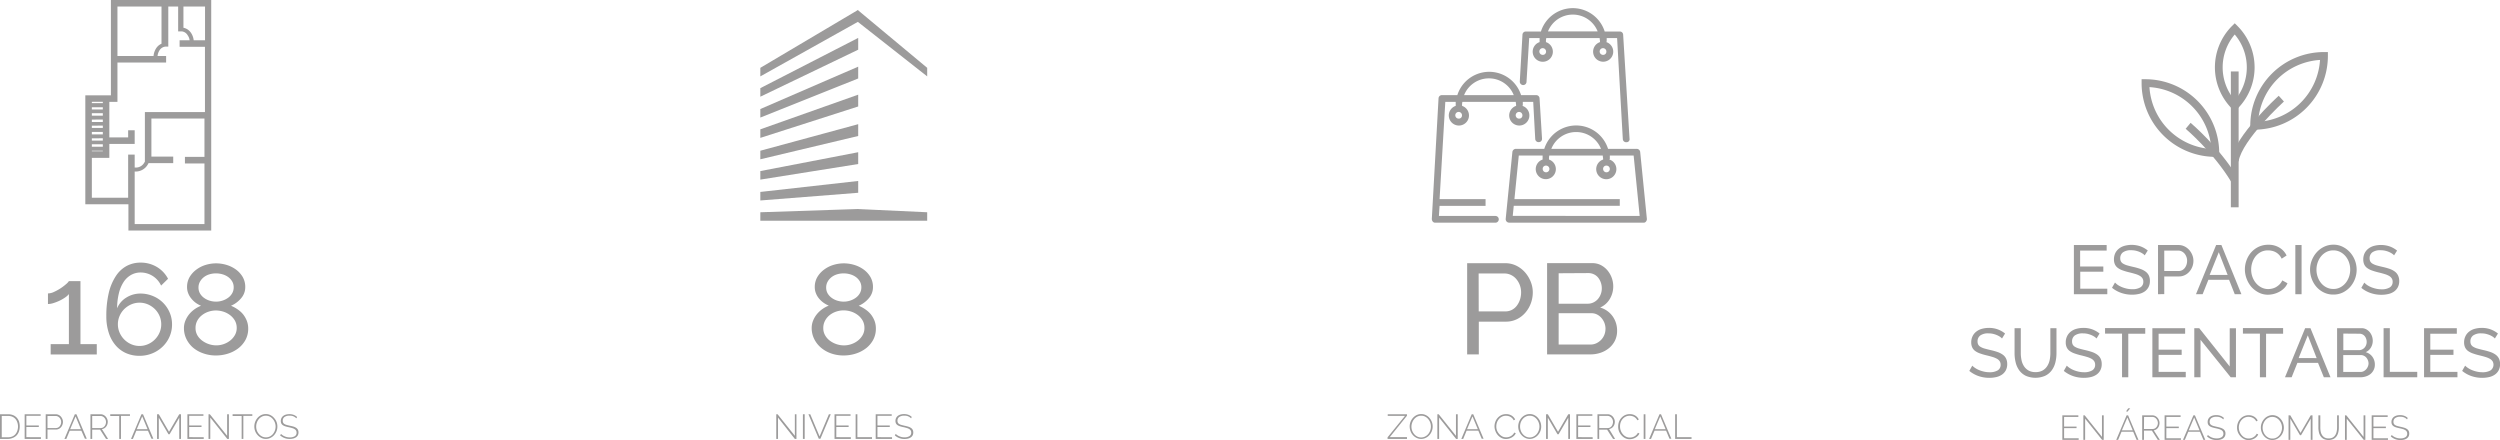 <svg xmlns="http://www.w3.org/2000/svg" viewBox="0 0 1013.87 178.46"><defs><style>.cls-1,.cls-2{fill:#9c9b9b;}.cls-2{stroke:#9c9b9b;stroke-miterlimit:10;}</style></defs><title>iconos-green</title><g id="Layer_2" data-name="Layer 2"><g id="Layer_1-2" data-name="Layer 1"><path class="cls-1" d="M355.21,133.27a9.48,9.48,0,0,1-1.07,4.51,10.79,10.79,0,0,1-2.86,3.41,13.58,13.58,0,0,1-4.17,2.19,16,16,0,0,1-5,.78,15,15,0,0,1-5.13-.86,12.92,12.92,0,0,1-4.09-2.35,11,11,0,0,1-2.71-3.51,9.87,9.87,0,0,1-1-4.38,7.9,7.9,0,0,1,.63-3.17,10.07,10.07,0,0,1,1.59-2.61,11.08,11.08,0,0,1,2.21-2,11.47,11.47,0,0,1,2.5-1.33,10.82,10.82,0,0,1-2.19-1.23,9.3,9.3,0,0,1-1.82-1.72,7.54,7.54,0,0,1-1.22-2.11,6.61,6.61,0,0,1-.45-2.44,8,8,0,0,1,1.07-4.15,10.27,10.27,0,0,1,2.76-3,12.17,12.17,0,0,1,3.78-1.88,14.68,14.68,0,0,1,4.17-.62,14.92,14.92,0,0,1,4.19.62,12.67,12.67,0,0,1,3.8,1.85,10,10,0,0,1,2.76,3,8,8,0,0,1,1.07,4.14,6.77,6.77,0,0,1-1.72,4.59,11,11,0,0,1-4.06,3,13.69,13.69,0,0,1,2.68,1.46,10.59,10.59,0,0,1,2.22,2,10.48,10.48,0,0,1,1.51,2.63A8.68,8.68,0,0,1,355.21,133.27Zm-4.64-.31a6,6,0,0,0-.75-3,7.53,7.53,0,0,0-2-2.24,9,9,0,0,0-2.7-1.38,10.29,10.29,0,0,0-3-.47,9.54,9.54,0,0,0-3,.5,8.63,8.63,0,0,0-2.66,1.43,7.07,7.07,0,0,0-1.87,2.27,6.14,6.14,0,0,0-.71,2.94,5.76,5.76,0,0,0,.76,3,7.06,7.06,0,0,0,1.95,2.19,9.58,9.58,0,0,0,2.68,1.38,9.43,9.43,0,0,0,3,.49,9.09,9.09,0,0,0,3.05-.52,8.87,8.87,0,0,0,2.65-1.46,7.44,7.44,0,0,0,1.9-2.24A5.69,5.69,0,0,0,350.57,133ZM335.05,116.6a4.7,4.7,0,0,0,.65,2.48,6,6,0,0,0,1.69,1.79,7.63,7.63,0,0,0,2.3,1.1,8.94,8.94,0,0,0,2.5.36,8.4,8.4,0,0,0,2.5-.39,8.26,8.26,0,0,0,2.29-1.12,5.77,5.77,0,0,0,1.69-1.82,4.73,4.73,0,0,0,.65-2.5,4.64,4.64,0,0,0-.6-2.35,5.93,5.93,0,0,0-1.58-1.77,7.58,7.58,0,0,0-2.3-1.12,9.4,9.4,0,0,0-2.71-.39,9.14,9.14,0,0,0-2.68.39,6.88,6.88,0,0,0-2.24,1.15,6.07,6.07,0,0,0-1.56,1.82A4.74,4.74,0,0,0,335.05,116.6Z"/><path class="cls-1" d="M315.52,169.35V178h-.71V168h.54l7,8.75V168H323V178h-.66Z"/><path class="cls-1" d="M325.62,178V168h.72V178Z"/><path class="cls-1" d="M328.6,168l3.78,9,3.78-9h.76l-4.2,9.94h-.66L327.85,168Z"/><path class="cls-1" d="M345.06,177.3V178h-6.62V168h6.5v.64h-5.78v3.91h5v.61h-5v4.13Z"/><path class="cls-1" d="M347,178V168h.71v9.29h5.93V178Z"/><path class="cls-1" d="M361.76,177.3V178h-6.62V168h6.49v.64h-5.78v3.91h5v.61h-5v4.13Z"/><path class="cls-1" d="M369.48,169.66a3.46,3.46,0,0,0-2.73-1.08,3.3,3.3,0,0,0-2.12.56,1.82,1.82,0,0,0-.66,1.49,1.59,1.59,0,0,0,.17.79,1.41,1.41,0,0,0,.52.54,3.44,3.44,0,0,0,.9.37c.37.11.81.21,1.32.33a14.53,14.53,0,0,1,1.45.37,3.86,3.86,0,0,1,1.1.51,2,2,0,0,1,.7.75,2.22,2.22,0,0,1,.25,1.11,2.47,2.47,0,0,1-.26,1.15,2.26,2.26,0,0,1-.73.81,3.38,3.38,0,0,1-1.12.5,5.89,5.89,0,0,1-1.45.17,5.57,5.57,0,0,1-3.93-1.48l.38-.58a4.41,4.41,0,0,0,1.54,1,5.08,5.08,0,0,0,2,.39,3.71,3.71,0,0,0,2-.48,1.58,1.58,0,0,0,.73-1.44,1.67,1.67,0,0,0-.19-.83,1.87,1.87,0,0,0-.59-.6,4,4,0,0,0-1-.43c-.39-.12-.85-.24-1.37-.35a14.35,14.35,0,0,1-1.41-.36,3.71,3.71,0,0,1-1-.47,1.94,1.94,0,0,1-.62-.69,2.25,2.25,0,0,1-.21-1,2.63,2.63,0,0,1,.26-1.18,2.45,2.45,0,0,1,.72-.88,3.19,3.19,0,0,1,1.11-.54,5.2,5.2,0,0,1,1.42-.18,4.81,4.81,0,0,1,1.72.29,4.12,4.12,0,0,1,1.38.87Z"/><polygon class="cls-1" points="348.04 84.76 347.88 84.77 347.77 84.76 347.77 84.77 308.35 86.08 308.35 89.52 347.79 89.52 348.06 89.52 376.02 89.52 376.02 86.08 348.04 84.78 348.04 84.76"/><polygon class="cls-1" points="348.04 73.39 308.35 77.84 308.35 81.3 348.04 78.18 348.04 73.39"/><polygon class="cls-1" points="348.04 61.73 308.35 69.38 308.35 72.84 348.04 66.52 348.04 61.73"/><polygon class="cls-1" points="348.04 50.36 308.35 61.13 308.35 64.6 348.04 55.15 348.04 50.36"/><polygon class="cls-1" points="348.04 38.39 308.35 52.45 308.35 55.92 348.04 43.18 348.04 38.39"/><polygon class="cls-1" points="348.04 27.03 308.35 44.22 308.35 47.68 348.04 31.82 348.04 27.03"/><polygon class="cls-1" points="348.04 15.37 308.35 35.75 308.35 39.22 348.04 20.15 348.04 15.37"/><polygon class="cls-1" points="348.04 4.21 348.04 4 347.88 4.09 347.77 4 347.77 4.15 308.35 27.51 308.35 30.98 347.9 8.87 376.02 30.98 376.02 27.51 348.04 4.21"/><path class="cls-1" d="M39.25,139.57v4.17H20.55v-4.17h7.39V119.26a6.5,6.5,0,0,1-1.46,1.33,16.08,16.08,0,0,1-2.21,1.3,19.11,19.11,0,0,1-2.53,1,7.82,7.82,0,0,1-2.29.41V119a6.07,6.07,0,0,0,2.55-.66,19.64,19.64,0,0,0,2.69-1.5,20.85,20.85,0,0,0,2.18-1.67A5.25,5.25,0,0,0,27.94,114h4.69v25.57Z"/><path class="cls-1" d="M69.77,131.5a12.18,12.18,0,0,1-1,5,12.52,12.52,0,0,1-2.81,4.07,13.2,13.2,0,0,1-4.19,2.73,13.54,13.54,0,0,1-5.21,1,13.25,13.25,0,0,1-5.44-1.09A11.9,11.9,0,0,1,46.85,140a14.42,14.42,0,0,1-2.73-5,21.33,21.33,0,0,1-1-6.7,41,41,0,0,1,1-9.56A21.38,21.38,0,0,1,47,111.94a12.14,12.14,0,0,1,4.38-4.09A11.94,11.94,0,0,1,57,106.5a12.73,12.73,0,0,1,6.54,1.72,12.09,12.09,0,0,1,4.61,4.84l-2.82,2.76A9.11,9.11,0,0,0,57,110.51a7.78,7.78,0,0,0-3.86,1,8.79,8.79,0,0,0-3,2.84,14.64,14.64,0,0,0-1.92,4.56,26.06,26.06,0,0,0-.73,6.12,9.22,9.22,0,0,1,3.69-4.32A10.69,10.69,0,0,1,57,119.05a13.06,13.06,0,0,1,5,1,12.43,12.43,0,0,1,6.77,6.62A12,12,0,0,1,69.77,131.5Zm-13.18,8.8a8.4,8.4,0,0,0,3.39-.7,9,9,0,0,0,4.71-4.69,8.29,8.29,0,0,0,.7-3.41,8.4,8.4,0,0,0-.7-3.39,8.75,8.75,0,0,0-1.9-2.78A9.42,9.42,0,0,0,60,123.45a8.61,8.61,0,0,0-6.8,0,9.45,9.45,0,0,0-2.79,1.88,8.75,8.75,0,0,0-1.9,2.78,8.4,8.4,0,0,0-.7,3.39,8.29,8.29,0,0,0,.7,3.41,9.05,9.05,0,0,0,4.69,4.69A8.33,8.33,0,0,0,56.59,140.3Z"/><path class="cls-1" d="M100.66,133.27a9.48,9.48,0,0,1-1.07,4.51,10.79,10.79,0,0,1-2.86,3.41,13.58,13.58,0,0,1-4.17,2.19,16,16,0,0,1-5,.78,15,15,0,0,1-5.13-.86A12.92,12.92,0,0,1,78.31,141a11,11,0,0,1-2.71-3.51,9.87,9.87,0,0,1-1-4.38,7.9,7.9,0,0,1,.63-3.17,10.07,10.07,0,0,1,1.59-2.61,11.08,11.08,0,0,1,2.21-2,11.47,11.47,0,0,1,2.5-1.33,10.82,10.82,0,0,1-2.19-1.23A9.3,9.3,0,0,1,77.53,121a7.54,7.54,0,0,1-1.22-2.11,6.61,6.61,0,0,1-.45-2.44,8,8,0,0,1,1.07-4.15,10.27,10.27,0,0,1,2.76-3,12.17,12.17,0,0,1,3.78-1.88,14.68,14.68,0,0,1,4.17-.62,15,15,0,0,1,4.19.62,12.67,12.67,0,0,1,3.8,1.85,10,10,0,0,1,2.76,3,8,8,0,0,1,1.07,4.14A6.77,6.77,0,0,1,97.74,121a11,11,0,0,1-4.06,3,13.69,13.69,0,0,1,2.68,1.46,10.59,10.59,0,0,1,2.22,2,10.48,10.48,0,0,1,1.51,2.63A8.68,8.68,0,0,1,100.66,133.27ZM96,133a6,6,0,0,0-.75-3,7.53,7.53,0,0,0-2-2.24,9,9,0,0,0-2.7-1.38,10.29,10.29,0,0,0-3-.47,9.54,9.54,0,0,0-3,.5,8.63,8.63,0,0,0-2.66,1.43A7.07,7.07,0,0,0,80,130.07,6.14,6.14,0,0,0,79.3,133a5.76,5.76,0,0,0,.76,3,7.06,7.06,0,0,0,2,2.19,9.58,9.58,0,0,0,2.68,1.38,9.43,9.43,0,0,0,3,.49,9.09,9.09,0,0,0,3-.52,8.87,8.87,0,0,0,2.65-1.46,7.44,7.44,0,0,0,1.9-2.24A5.69,5.69,0,0,0,96,133ZM80.5,116.6a4.7,4.7,0,0,0,.65,2.48,5.89,5.89,0,0,0,1.69,1.79,7.63,7.63,0,0,0,2.3,1.1,8.94,8.94,0,0,0,2.5.36,8.4,8.4,0,0,0,2.5-.39,8.26,8.26,0,0,0,2.29-1.12A5.77,5.77,0,0,0,94.12,119a4.73,4.73,0,0,0,.65-2.5,4.64,4.64,0,0,0-.6-2.35,5.83,5.83,0,0,0-1.59-1.77,7.52,7.52,0,0,0-2.29-1.12,9.4,9.4,0,0,0-2.71-.39,9.14,9.14,0,0,0-2.68.39,6.88,6.88,0,0,0-2.24,1.15,6.07,6.07,0,0,0-1.56,1.82A4.74,4.74,0,0,0,80.5,116.6Z"/><path class="cls-1" d="M0,178V168H3.3a5.13,5.13,0,0,1,2.07.39,4.21,4.21,0,0,1,1.47,1.06A4.47,4.47,0,0,1,7.73,171,6.33,6.33,0,0,1,8,173a6,6,0,0,1-.33,2,4.41,4.41,0,0,1-.94,1.57,4.36,4.36,0,0,1-1.5,1A5.06,5.06,0,0,1,3.3,178Zm7.31-5A5.26,5.26,0,0,0,7,171.24a3.92,3.92,0,0,0-.78-1.37A3.68,3.68,0,0,0,5,169a4.31,4.31,0,0,0-1.71-.32H.71v8.65H3.3A4.24,4.24,0,0,0,5,177a3.4,3.4,0,0,0,1.25-.91,4.14,4.14,0,0,0,.77-1.38A5.59,5.59,0,0,0,7.31,173Z"/><path class="cls-1" d="M16.6,177.3V178H10V168h6.49v.64H10.69v3.91h5.05v.61H10.69v4.13Z"/><path class="cls-1" d="M18.54,178V168h4.09a2.51,2.51,0,0,1,1.16.27,2.88,2.88,0,0,1,.92.7,3.75,3.75,0,0,1,.6,1,3,3,0,0,1,.22,1.11,3.26,3.26,0,0,1-.21,1.16,3,3,0,0,1-.57,1,2.91,2.91,0,0,1-.89.7,2.56,2.56,0,0,1-1.15.26H19.26V178Zm.72-4.41h3.43a1.84,1.84,0,0,0,.88-.21,1.92,1.92,0,0,0,.66-.54,2.6,2.6,0,0,0,.42-.79,2.76,2.76,0,0,0,.15-.91,2.41,2.41,0,0,0-.18-.93,2.36,2.36,0,0,0-.47-.78,2.4,2.4,0,0,0-.7-.53,1.93,1.93,0,0,0-.85-.2H19.26Z"/><path class="cls-1" d="M30.35,168H31l4.2,9.94h-.76L33,174.67H28.28L26.9,178h-.77Zm2.48,6.07-2.17-5.2-2.21,5.2Z"/><path class="cls-1" d="M36.68,178V168h4.13a2.54,2.54,0,0,1,1.16.27,3,3,0,0,1,.92.7,3.75,3.75,0,0,1,.6,1,3,3,0,0,1,.21,1.11,3.39,3.39,0,0,1-.16,1,3.09,3.09,0,0,1-.48.92,2.62,2.62,0,0,1-.74.67,2.48,2.48,0,0,1-1,.35L43.84,178H43l-2.41-3.75H37.39V178Zm.71-4.41h3.49a1.79,1.79,0,0,0,.86-.21,2.17,2.17,0,0,0,.68-.56,2.35,2.35,0,0,0,.42-.78,2.74,2.74,0,0,0,.15-.9,2.63,2.63,0,0,0-.17-.92,2.83,2.83,0,0,0-.48-.78,2.28,2.28,0,0,0-.7-.53,1.82,1.82,0,0,0-.86-.21H37.39Z"/><path class="cls-1" d="M52.7,168.65H49.06V178h-.71v-9.3H44.71V168h8Z"/><path class="cls-1" d="M57.36,168H58l4.2,9.94h-.76L60,174.67H55.29L53.91,178h-.77Zm2.48,6.07-2.17-5.2-2.21,5.2Z"/><path class="cls-1" d="M72.69,178v-8.6l-3.92,6.71h-.45l-3.92-6.71V178h-.71V168h.71l4.14,7.11L72.69,168h.71V178Z"/><path class="cls-1" d="M82.62,177.3V178H76V168h6.5v.64H76.72v3.91h5v.61h-5v4.13Z"/><path class="cls-1" d="M85.28,169.35V178h-.71V168h.54l7,8.75V168h.72V178h-.66Z"/><path class="cls-1" d="M102.33,168.65H98.69V178H98v-9.3H94.33V168h8Z"/><path class="cls-1" d="M107.82,178a4,4,0,0,1-1.88-.44,5,5,0,0,1-1.47-1.13,5.22,5.22,0,0,1-1-1.61,5.45,5.45,0,0,1-.33-1.86,5.34,5.34,0,0,1,1.34-3.52,4.76,4.76,0,0,1,1.47-1.11,4.28,4.28,0,0,1,1.85-.41,4.11,4.11,0,0,1,1.89.44,4.53,4.53,0,0,1,1.47,1.16,5.11,5.11,0,0,1,1,1.61,5.28,5.28,0,0,1,.33,1.83,5.1,5.1,0,0,1-.35,1.91,5.35,5.35,0,0,1-1,1.61,4.73,4.73,0,0,1-1.48,1.1A4.12,4.12,0,0,1,107.82,178Zm-3.93-5a4.8,4.8,0,0,0,.29,1.64A4.32,4.32,0,0,0,105,176a3.94,3.94,0,0,0,1.25,1,3.64,3.64,0,0,0,3.22,0,4,4,0,0,0,1.23-1,4.75,4.75,0,0,0,.79-1.41,4.84,4.84,0,0,0,.28-1.59,4.64,4.64,0,0,0-.3-1.65,4.57,4.57,0,0,0-.82-1.4,4.13,4.13,0,0,0-1.23-1,3.67,3.67,0,0,0-3.19,0,4,4,0,0,0-1.25,1,4.52,4.52,0,0,0-.8,1.4A4.9,4.9,0,0,0,103.89,173Z"/><path class="cls-1" d="M120.18,169.66a3.46,3.46,0,0,0-2.73-1.08,3.3,3.3,0,0,0-2.12.56,1.82,1.82,0,0,0-.66,1.49,1.59,1.59,0,0,0,.17.79,1.41,1.41,0,0,0,.52.54,3.44,3.44,0,0,0,.9.37c.37.11.81.21,1.32.33A14.53,14.53,0,0,1,119,173a3.86,3.86,0,0,1,1.1.51,2,2,0,0,1,.7.75,2.22,2.22,0,0,1,.25,1.11,2.47,2.47,0,0,1-.26,1.15,2.26,2.26,0,0,1-.73.81,3.38,3.38,0,0,1-1.12.5,5.89,5.89,0,0,1-1.45.17,5.57,5.57,0,0,1-3.93-1.48L114,176a4.41,4.41,0,0,0,1.54,1,5.08,5.08,0,0,0,2,.39,3.71,3.71,0,0,0,2-.48,1.58,1.58,0,0,0,.73-1.44,1.67,1.67,0,0,0-.19-.83,1.77,1.77,0,0,0-.59-.6,4,4,0,0,0-1-.43c-.39-.12-.85-.24-1.37-.35a14.35,14.35,0,0,1-1.41-.36,3.71,3.71,0,0,1-1-.47,1.94,1.94,0,0,1-.62-.69,2.25,2.25,0,0,1-.21-1,2.63,2.63,0,0,1,.26-1.18,2.45,2.45,0,0,1,.72-.88,3.19,3.19,0,0,1,1.11-.54,5.2,5.2,0,0,1,1.42-.18,4.81,4.81,0,0,1,1.72.29,4.12,4.12,0,0,1,1.38.87Z"/><path class="cls-2" d="M45.48.5V39.15H35.1V82.33H52.58V93H85.16V.5ZM42.2,60H36.75v-2H42.2Zm0,.62v1.23H36.75V60.64Zm0-15.73H36.75V43H42.2Zm0,.51v2H36.75v-2Zm0,2.57v2H36.75V48Zm0,2.47v1.95H36.75V50.46Zm0,2.57V55H36.75V53Zm0,2.57v1.95H36.75V55.6Zm0-14.8v1.54H36.75V40.8ZM54.12,91.37V63.21H52.47V80.68H36.75V63.51h7.09V57.86H54.12V53.34H52.47v2.88H43.84V40.8h3.29V24.86H66.87V23.22H47.13V2.14H66V18.08c-2.77.92-3.18,4.21-3.18,4.21l.61.11a5.69,5.69,0,0,1,.72-2.06,3.7,3.7,0,0,1,3.09-1.95h.51V2.14h5V12.22h.92a3.62,3.62,0,0,1,2.88,1.85A4.72,4.72,0,0,1,77.35,16H78s-.52-3.9-4.11-4.32V2.14h9.76v14.7H73.34v1.65H83.62V45.94H59.26V65.67a2.37,2.37,0,0,1-.31.52,4.37,4.37,0,0,1-4,2.26v.62a5.16,5.16,0,0,0,4.53-2.57,3.55,3.55,0,0,0,.41-.83h9.86V64H60.9V47.58H83.42V64.13H75.5v1.65h7.92V91.37Z"/><path class="cls-1" d="M595,143.74v-37h15.42a10.11,10.11,0,0,1,4.5,1,11.53,11.53,0,0,1,3.55,2.71,13.08,13.08,0,0,1,2.31,3.8,11.55,11.55,0,0,1,.84,4.3,12.8,12.8,0,0,1-.78,4.43,12.33,12.33,0,0,1-2.22,3.8,10.71,10.71,0,0,1-3.44,2.66,9.89,9.89,0,0,1-4.45,1h-11v13.28Zm4.69-17.45h10.78a5.69,5.69,0,0,0,2.63-.6,5.91,5.91,0,0,0,2-1.66,8.38,8.38,0,0,0,1.31-2.48,9.42,9.42,0,0,0,.47-3,8.39,8.39,0,0,0-.55-3,8.3,8.3,0,0,0-1.46-2.45,6.46,6.46,0,0,0-2.14-1.61,6,6,0,0,0-2.57-.58H599.66Z"/><path class="cls-1" d="M655.81,134.21a8.89,8.89,0,0,1-.86,3.91,9.14,9.14,0,0,1-2.35,3,10.75,10.75,0,0,1-3.43,1.92,12.54,12.54,0,0,1-4.2.68H627.42v-37h18.39a7.37,7.37,0,0,1,3.49.83,8.86,8.86,0,0,1,2.65,2.16,10.07,10.07,0,0,1,1.7,3,10.19,10.19,0,0,1,.6,3.42,9.87,9.87,0,0,1-1.39,5.1,8.46,8.46,0,0,1-3.93,3.49,9.33,9.33,0,0,1,5,3.46A9.88,9.88,0,0,1,655.81,134.21Zm-23.7-23.39v12.35h11.77a5.26,5.26,0,0,0,2.29-.5,5.55,5.55,0,0,0,1.8-1.33,6.4,6.4,0,0,0,1.2-2,6.52,6.52,0,0,0,.44-2.37,7,7,0,0,0-.42-2.45,6.58,6.58,0,0,0-1.12-2,4.93,4.93,0,0,0-1.72-1.3,5.08,5.08,0,0,0-2.16-.47Zm19,22.56a6.92,6.92,0,0,0-.44-2.43,7.05,7.05,0,0,0-1.2-2,5.87,5.87,0,0,0-1.8-1.41,5,5,0,0,0-2.29-.52H632.11v12.71H645a5.62,5.62,0,0,0,2.4-.52,6.81,6.81,0,0,0,1.93-1.38,6.39,6.39,0,0,0,1.77-4.4Z"/><path class="cls-1" d="M562.72,177.36l7.07-8.71h-7V168h7.81v.59l-7,8.7h7V178h-7.88Z"/><path class="cls-1" d="M576.34,178a4.11,4.11,0,0,1-1.89-.44,4.9,4.9,0,0,1-2.42-2.74,5.46,5.46,0,0,1-.34-1.86,5.18,5.18,0,0,1,.36-1.91,5.6,5.6,0,0,1,1-1.61,4.92,4.92,0,0,1,1.48-1.11,4.24,4.24,0,0,1,1.84-.41,4.15,4.15,0,0,1,1.9.44,4.75,4.75,0,0,1,1.47,1.16,5.26,5.26,0,0,1,.92,5.35,5,5,0,0,1-1,1.61,4.58,4.58,0,0,1-1.47,1.1A4.15,4.15,0,0,1,576.34,178Zm-3.93-5a4.79,4.79,0,0,0,.28,1.64,4.53,4.53,0,0,0,.82,1.4,3.83,3.83,0,0,0,1.25,1,3.42,3.42,0,0,0,1.59.37A3.46,3.46,0,0,0,578,177a4,4,0,0,0,1.23-1,4.54,4.54,0,0,0,.79-1.41,4.75,4.75,0,0,0,0-3.24,4.78,4.78,0,0,0-.82-1.4,4,4,0,0,0-1.24-1,3.42,3.42,0,0,0-1.57-.36,3.51,3.51,0,0,0-1.62.37,4.05,4.05,0,0,0-1.24,1,4.32,4.32,0,0,0-.8,1.4A4.65,4.65,0,0,0,572.41,173Z"/><path class="cls-1" d="M583.63,169.35V178h-.71V168h.54l7,8.75V168h.72V178h-.66Z"/><path class="cls-1" d="M596.85,168h.62l4.2,9.94h-.76l-1.38-3.28h-4.75L593.4,178h-.77Zm2.48,6.07-2.17-5.2-2.21,5.2Z"/><path class="cls-1" d="M606.09,172.91a5.37,5.37,0,0,1,.32-1.79,4.8,4.8,0,0,1,2.39-2.73,4.41,4.41,0,0,1,2-.44,4.11,4.11,0,0,1,2.27.61,3.87,3.87,0,0,1,1.4,1.56l-.59.34a3.23,3.23,0,0,0-.62-.87,3.49,3.49,0,0,0-.77-.57,3.41,3.41,0,0,0-.86-.31,3.83,3.83,0,0,0-.88-.1,3.47,3.47,0,0,0-1.68.39,3.76,3.76,0,0,0-1.23,1,4.39,4.39,0,0,0-.77,1.39,5,5,0,0,0-.25,1.56,4.72,4.72,0,0,0,.3,1.68A5,5,0,0,0,608,176a4.25,4.25,0,0,0,1.26,1,3.51,3.51,0,0,0,1.57.36,4.2,4.2,0,0,0,.92-.11,3.72,3.72,0,0,0,.91-.35,3.88,3.88,0,0,0,.82-.61,3.2,3.2,0,0,0,.62-.87l.62.29a3.39,3.39,0,0,1-.69,1,4.2,4.2,0,0,1-1,.73,4.57,4.57,0,0,1-1.13.44,4.69,4.69,0,0,1-1.17.15,3.88,3.88,0,0,1-1.86-.45,4.94,4.94,0,0,1-1.47-1.17,5.21,5.21,0,0,1-.95-1.63A5.29,5.29,0,0,1,606.09,172.91Z"/><path class="cls-1" d="M620.39,178a4,4,0,0,1-1.88-.44,5,5,0,0,1-1.47-1.13,5,5,0,0,1-1-1.61,5.45,5.45,0,0,1-.33-1.86,5.39,5.39,0,0,1,.35-1.91,5.6,5.6,0,0,1,1-1.61,4.92,4.92,0,0,1,1.48-1.11,4.28,4.28,0,0,1,1.85-.41,4.11,4.11,0,0,1,1.89.44,4.53,4.53,0,0,1,1.47,1.16,5.28,5.28,0,0,1,1.28,3.44,5.1,5.1,0,0,1-.35,1.91,5.35,5.35,0,0,1-1,1.61,4.73,4.73,0,0,1-1.48,1.1A4.12,4.12,0,0,1,620.39,178Zm-3.93-5a4.8,4.8,0,0,0,.29,1.64,4.32,4.32,0,0,0,.81,1.4,3.94,3.94,0,0,0,1.25,1,3.46,3.46,0,0,0,1.6.37A3.42,3.42,0,0,0,622,177a3.91,3.91,0,0,0,1.24-1,4.75,4.75,0,0,0,.79-1.41,4.84,4.84,0,0,0,.28-1.59,4.64,4.64,0,0,0-.3-1.65,4.57,4.57,0,0,0-.82-1.4,4.13,4.13,0,0,0-1.23-1,3.45,3.45,0,0,0-1.57-.36,3.52,3.52,0,0,0-1.63.37,4.05,4.05,0,0,0-1.24,1,4.52,4.52,0,0,0-.8,1.4A4.9,4.9,0,0,0,616.46,173Z"/><path class="cls-1" d="M636,178v-8.6l-3.92,6.71h-.45l-3.91-6.71V178H627V168h.72l4.14,7.11L636,168h.71V178Z"/><path class="cls-1" d="M645.9,177.3V178h-6.61V168h6.49v.64H640v3.91h5v.61h-5v4.13Z"/><path class="cls-1" d="M647.85,178V168H652a2.54,2.54,0,0,1,1.16.27,3,3,0,0,1,.92.7,3.75,3.75,0,0,1,.6,1,3,3,0,0,1,.21,1.11,3.39,3.39,0,0,1-.16,1,2.88,2.88,0,0,1-.48.92,2.64,2.64,0,0,1-1.69,1L655,178h-.83l-2.41-3.75h-3.22V178Zm.71-4.41h3.49a1.86,1.86,0,0,0,.87-.21,2.25,2.25,0,0,0,.67-.56A2.35,2.35,0,0,0,654,172a2.74,2.74,0,0,0,.15-.9,2.63,2.63,0,0,0-.17-.92,2.83,2.83,0,0,0-.48-.78,2.28,2.28,0,0,0-.7-.53,1.82,1.82,0,0,0-.86-.21h-3.39Z"/><path class="cls-1" d="M656.25,172.91a5.35,5.35,0,0,1,.31-1.79,4.9,4.9,0,0,1,.92-1.58,4.79,4.79,0,0,1,1.47-1.15,4.46,4.46,0,0,1,2-.44,4.16,4.16,0,0,1,2.27.61,3.85,3.85,0,0,1,1.39,1.56l-.58.34a3.26,3.26,0,0,0-2.26-1.75,3.77,3.77,0,0,0-.88-.1,3.53,3.53,0,0,0-1.68.39,4,4,0,0,0-1.23,1,4.37,4.37,0,0,0-.76,1.39A5,5,0,0,0,657,173a4.75,4.75,0,0,0,1.15,3.09,4,4,0,0,0,1.26,1,3.44,3.44,0,0,0,1.56.36,4.36,4.36,0,0,0,.93-.11,3.72,3.72,0,0,0,.91-.35,3.59,3.59,0,0,0,.81-.61,3.46,3.46,0,0,0,.63-.87l.61.29a3.18,3.18,0,0,1-.68,1,4,4,0,0,1-1,.73,4.5,4.5,0,0,1-1.12.44,4.82,4.82,0,0,1-1.17.15,3.92,3.92,0,0,1-1.87-.45,5,5,0,0,1-1.46-1.17,5.44,5.44,0,0,1-1-1.63A5.28,5.28,0,0,1,656.25,172.91Z"/><path class="cls-1" d="M666.59,178V168h.71V178Z"/><path class="cls-1" d="M673,168h.62l4.2,9.94h-.76l-1.38-3.28H671L669.57,178h-.77Zm2.48,6.07-2.17-5.2-2.21,5.2Z"/><path class="cls-1" d="M679.35,178V168h.71v9.29H686V178Z"/><path class="cls-1" d="M663.71,60.36H652.14a13.56,13.56,0,0,0-25.86,0H614.72a1.46,1.46,0,0,0-1.37,1.22L610.63,88.8a1.55,1.55,0,0,0,.41,1.09,1.48,1.48,0,0,0,1,.41h54.44a1.06,1.06,0,0,0,1-.41,1.55,1.55,0,0,0,.41-1.09l-2.72-27.22A1.45,1.45,0,0,0,663.71,60.36Zm-24.5-6.81a10.82,10.82,0,0,1,10.07,6.81H629.14A10.82,10.82,0,0,1,639.21,53.55Zm-25.72,34,.41-4.08h43V80.77H614.17l1.77-17.69h9.66v1.63a4.08,4.08,0,1,0,2.59,0v-.27a4.83,4.83,0,0,1,.13-1.36H650c0,.41.14,1,.14,1.36v.27a4.09,4.09,0,1,0,2.58,0c0-.13,0-.13.14-.27V63.08h9.66l2.45,24.49ZM627,67.16a1.36,1.36,0,1,1-1.36,1.36A1.29,1.29,0,0,1,627,67.16Zm24.5,0a1.36,1.36,0,1,1-1.36,1.36A1.29,1.29,0,0,1,651.46,67.16Z"/><path class="cls-1" d="M606.55,87.57h-23l.27-4.08h18.65V80.77H583.82l2.32-39.46h4.22v1.63a4.09,4.09,0,1,0,2.58,0v-.27a4.47,4.47,0,0,1,.14-1.36h21.64c0,.4.13.95.13,1.36v.27a4.09,4.09,0,1,0,2.59,0c0-.14.13-.14.13-.27V41.31h4.22l.82,15.1A1.35,1.35,0,0,0,624,57.64a1.29,1.29,0,0,0,1.36-1.36v-.14l-1-16.33A1.35,1.35,0,0,0,623,38.58h-6.13a13.56,13.56,0,0,0-25.85,0h-6.26a1.35,1.35,0,0,0-1.36,1.23l-2.73,49a1.83,1.83,0,0,0,.41,1.09,1.25,1.25,0,0,0,1,.41h24.49a1.37,1.37,0,0,0,0-2.73Zm-15-39.46a1.36,1.36,0,1,1,1.36-1.36A1.28,1.28,0,0,1,591.58,48.11Zm24.5,0a1.36,1.36,0,1,1,1.36-1.36A1.28,1.28,0,0,1,616.08,48.11ZM603.83,31.78a10.81,10.81,0,0,1,10.07,6.8H593.76A10.81,10.81,0,0,1,603.83,31.78Z"/><path class="cls-1" d="M617.71,34.5a1.34,1.34,0,0,0,1.36-1.22l1.09-17.83h4.22v1.63a4.09,4.09,0,1,0,2.58,0v-.27a4.5,4.5,0,0,1,.14-1.36h21.64c0,.41.13.95.13,1.36v.27a4.08,4.08,0,1,0,2.59,0c0-.13,0-.13.13-.27V15.45h4.22l2.32,41a1.35,1.35,0,0,0,1.36,1.23h.13a1.23,1.23,0,0,0,1.23-1.5h0L658.26,14a1.34,1.34,0,0,0-1.36-1.22h-6.12a13.56,13.56,0,0,0-25.86,0H618.8A1.34,1.34,0,0,0,617.44,14L616.35,33a1.4,1.4,0,0,0,1.36,1.5Zm7.89-12.25A1.36,1.36,0,1,1,627,20.89,1.29,1.29,0,0,1,625.6,22.25Zm24.5,0a1.36,1.36,0,1,1,1.36-1.36A1.28,1.28,0,0,1,650.1,22.25ZM637.85,5.92a10.82,10.82,0,0,1,10.07,6.81H627.78A10.82,10.82,0,0,1,637.85,5.92Z"/><path class="cls-1" d="M854.61,117.08v2.24H841.06V99.37h13.29v2.25H843.59v6.46H853v2.11h-9.36v6.89Z"/><path class="cls-1" d="M869.78,103.56a3.91,3.91,0,0,0-.9-.76,8.25,8.25,0,0,0-1.26-.66,9.46,9.46,0,0,0-1.53-.48,8.19,8.19,0,0,0-1.73-.18,5.44,5.44,0,0,0-3.42.87,2.91,2.91,0,0,0-1.08,2.39,2.64,2.64,0,0,0,.31,1.35,2.52,2.52,0,0,0,1,.91,7.26,7.26,0,0,0,1.64.66c.66.19,1.44.39,2.34.59a25,25,0,0,1,2.79.78,8.08,8.08,0,0,1,2.14,1.08,4.31,4.31,0,0,1,1.35,1.57,5.06,5.06,0,0,1,.46,2.28,5.25,5.25,0,0,1-.56,2.48,5.07,5.07,0,0,1-1.53,1.75,6.73,6.73,0,0,1-2.29,1,12.37,12.37,0,0,1-2.87.32,13.18,13.18,0,0,1-4.37-.72,11.92,11.92,0,0,1-3.75-2.09l1.21-2.13a7.48,7.48,0,0,0,1.16,1,10,10,0,0,0,1.63.86,12.61,12.61,0,0,0,2,.62,9.91,9.91,0,0,0,2.21.24,6.14,6.14,0,0,0,3.31-.76,2.53,2.53,0,0,0,1.18-2.28,2.47,2.47,0,0,0-.38-1.42,3.2,3.2,0,0,0-1.11-1,8.17,8.17,0,0,0-1.81-.74q-1.08-.33-2.46-.66a24.21,24.21,0,0,1-2.67-.79,7.2,7.2,0,0,1-1.92-1,3.74,3.74,0,0,1-1.17-1.43,4.84,4.84,0,0,1-.39-2,5.81,5.81,0,0,1,.53-2.53,5.35,5.35,0,0,1,1.49-1.85,6.43,6.43,0,0,1,2.28-1.14,11,11,0,0,1,6.52.24,10.28,10.28,0,0,1,2.89,1.66Z"/><path class="cls-1" d="M875.18,119.32V99.37h8.31a5.49,5.49,0,0,1,2.43.55,6.27,6.27,0,0,1,1.92,1.46,7.05,7.05,0,0,1,1.25,2.05,6.26,6.26,0,0,1,.45,2.32,6.7,6.7,0,0,1-.43,2.39,6.45,6.45,0,0,1-1.19,2,5.69,5.69,0,0,1-1.86,1.43,5.29,5.29,0,0,1-2.4.54h-5.95v7.16Zm2.53-9.41h5.81a3.12,3.12,0,0,0,1.42-.32,3.34,3.34,0,0,0,1.08-.9,4.51,4.51,0,0,0,.71-1.34,5.25,5.25,0,0,0,.25-1.6,4.41,4.41,0,0,0-.3-1.63,4.56,4.56,0,0,0-.78-1.32,3.65,3.65,0,0,0-1.16-.87,3.17,3.17,0,0,0-1.39-.31h-5.64Z"/><path class="cls-1" d="M898.75,99.37h2.14L909,119.32h-2.7L904,113.48H895.6l-2.33,5.84h-2.7Zm4.67,12.14-3.6-9.22-3.71,9.22Z"/><path class="cls-1" d="M910.41,109.21a10.55,10.55,0,0,1,.64-3.59,10,10,0,0,1,1.85-3.2,9.35,9.35,0,0,1,3-2.29,9,9,0,0,1,4-.87,8.34,8.34,0,0,1,4.58,1.21,7.42,7.42,0,0,1,2.84,3.15l-2,1.29a5.76,5.76,0,0,0-1.08-1.6,5.61,5.61,0,0,0-2.91-1.6,6.85,6.85,0,0,0-1.54-.17,6.19,6.19,0,0,0-2.94.68,6.83,6.83,0,0,0-2.15,1.8,7.84,7.84,0,0,0-1.3,2.5,9,9,0,0,0-.44,2.8,8.51,8.51,0,0,0,.52,3,8.26,8.26,0,0,0,1.45,2.52,7.08,7.08,0,0,0,2.19,1.74,6,6,0,0,0,2.75.65,7,7,0,0,0,1.62-.2,6,6,0,0,0,1.59-.63,7.23,7.23,0,0,0,1.42-1.1,5.51,5.51,0,0,0,1.08-1.59l2.1,1.16a6.06,6.06,0,0,1-1.33,2,8.36,8.36,0,0,1-1.94,1.44,9.95,9.95,0,0,1-4.65,1.21,8,8,0,0,1-3.77-.9,10.09,10.09,0,0,1-3-2.34A10.87,10.87,0,0,1,911.1,113,10.63,10.63,0,0,1,910.41,109.21Z"/><path class="cls-1" d="M930.87,119.32V99.37h2.53v19.95Z"/><path class="cls-1" d="M946.27,119.46a8.52,8.52,0,0,1-3.84-.85,9.36,9.36,0,0,1-3-2.28,10.24,10.24,0,0,1-1.91-3.24,10.75,10.75,0,0,1-.68-3.74,10.33,10.33,0,0,1,.72-3.82,10.69,10.69,0,0,1,2-3.24,9.56,9.56,0,0,1,3-2.23,8.65,8.65,0,0,1,3.75-.83,8.25,8.25,0,0,1,3.83.89,9.82,9.82,0,0,1,3,2.32,10.59,10.59,0,0,1-.1,14,9.8,9.8,0,0,1-3,2.22A8.57,8.57,0,0,1,946.27,119.46Zm-6.83-10.11a8.89,8.89,0,0,0,.49,2.94,8.18,8.18,0,0,0,1.39,2.51,6.68,6.68,0,0,0,2.17,1.74,6.09,6.09,0,0,0,2.81.65,5.87,5.87,0,0,0,2.86-.69,6.94,6.94,0,0,0,2.15-1.8,8.11,8.11,0,0,0,1.35-2.51,9,9,0,0,0,.46-2.84,8.89,8.89,0,0,0-.49-2.94,7.66,7.66,0,0,0-1.4-2.5,7,7,0,0,0-2.17-1.73,5.91,5.91,0,0,0-2.76-.64,6,6,0,0,0-2.87.67,7,7,0,0,0-2.15,1.77,8.17,8.17,0,0,0-1.36,2.5A8.86,8.86,0,0,0,939.44,109.35Z"/><path class="cls-1" d="M970.91,103.56a3.91,3.91,0,0,0-.9-.76,8.25,8.25,0,0,0-1.26-.66,9.46,9.46,0,0,0-1.53-.48,8.19,8.19,0,0,0-1.73-.18,5.46,5.46,0,0,0-3.42.87,2.91,2.91,0,0,0-1.08,2.39,2.75,2.75,0,0,0,.31,1.35,2.52,2.52,0,0,0,1,.91,7.26,7.26,0,0,0,1.64.66c.66.19,1.44.39,2.34.59A25,25,0,0,1,969,109a8.08,8.08,0,0,1,2.14,1.08,4.31,4.31,0,0,1,1.35,1.57A5.06,5.06,0,0,1,973,114a5.25,5.25,0,0,1-.56,2.48,5.07,5.07,0,0,1-1.53,1.75,6.73,6.73,0,0,1-2.29,1,12.37,12.37,0,0,1-2.87.32,13.18,13.18,0,0,1-4.37-.72,11.92,11.92,0,0,1-3.75-2.09l1.21-2.13a7.48,7.48,0,0,0,1.16,1,10.39,10.39,0,0,0,1.63.86,12.61,12.61,0,0,0,2,.62,9.91,9.91,0,0,0,2.21.24,6.14,6.14,0,0,0,3.31-.76,2.53,2.53,0,0,0,1.18-2.28,2.47,2.47,0,0,0-.38-1.42,3.2,3.2,0,0,0-1.11-1,8.17,8.17,0,0,0-1.81-.74q-1.08-.33-2.46-.66a24.21,24.21,0,0,1-2.67-.79,7.35,7.35,0,0,1-1.92-1,3.74,3.74,0,0,1-1.17-1.43,4.84,4.84,0,0,1-.39-2,5.81,5.81,0,0,1,.53-2.53,5.47,5.47,0,0,1,1.49-1.85,6.43,6.43,0,0,1,2.28-1.14,11,11,0,0,1,6.52.24,10.28,10.28,0,0,1,2.89,1.66Z"/><path class="cls-1" d="M811.91,137.28a4.72,4.72,0,0,0-.9-.76,8.87,8.87,0,0,0-1.27-.66,9.83,9.83,0,0,0-1.53-.48,8.12,8.12,0,0,0-1.73-.18,5.42,5.42,0,0,0-3.41.87,2.91,2.91,0,0,0-1.08,2.39,2.64,2.64,0,0,0,.31,1.35,2.45,2.45,0,0,0,1,.91,6.66,6.66,0,0,0,1.64.66c.66.19,1.43.39,2.33.59a25.23,25.23,0,0,1,2.8.78,8.17,8.17,0,0,1,2.13,1.08,4.22,4.22,0,0,1,1.35,1.57,5.06,5.06,0,0,1,.47,2.28,5.32,5.32,0,0,1-.56,2.49,5,5,0,0,1-1.54,1.74,6.65,6.65,0,0,1-2.29,1,12.28,12.28,0,0,1-2.86.32,13.39,13.39,0,0,1-4.37-.71,12.15,12.15,0,0,1-3.75-2.1l1.2-2.13a7.15,7.15,0,0,0,1.17.95,9.25,9.25,0,0,0,1.63.86,12.61,12.61,0,0,0,2,.62,9.82,9.82,0,0,0,2.2.24,6.18,6.18,0,0,0,3.32-.76,2.53,2.53,0,0,0,1.18-2.28,2.57,2.57,0,0,0-.38-1.42,3.2,3.2,0,0,0-1.11-1,8.92,8.92,0,0,0-1.81-.74q-1.08-.33-2.46-.66a24.21,24.21,0,0,1-2.67-.79,7.43,7.43,0,0,1-1.93-1,3.81,3.81,0,0,1-1.16-1.43,4.8,4.8,0,0,1-.4-2,5.63,5.63,0,0,1,.54-2.52,5.18,5.18,0,0,1,1.49-1.86,6.3,6.3,0,0,1,2.27-1.14,10.48,10.48,0,0,1,2.87-.38,10.23,10.23,0,0,1,3.65.62,10.34,10.34,0,0,1,2.9,1.66Z"/><path class="cls-1" d="M825.51,150.91a5.75,5.75,0,0,0,2.89-.67,5.35,5.35,0,0,0,1.84-1.76,7.29,7.29,0,0,0,1-2.47,14.07,14.07,0,0,0,.28-2.83V133.09H834v10.09a15.42,15.42,0,0,1-.46,3.84,9.09,9.09,0,0,1-1.48,3.19,7.14,7.14,0,0,1-2.62,2.17,9.91,9.91,0,0,1-7.94,0,7.26,7.26,0,0,1-2.63-2.23,9.22,9.22,0,0,1-1.43-3.2,15.93,15.93,0,0,1-.44-3.73V133.09h2.53v10.09a13.66,13.66,0,0,0,.3,2.88,7.09,7.09,0,0,0,1,2.46,5.33,5.33,0,0,0,1.83,1.73A5.59,5.59,0,0,0,825.51,150.91Z"/><path class="cls-1" d="M850.24,137.28a4.72,4.72,0,0,0-.9-.76,8.87,8.87,0,0,0-1.27-.66,10.56,10.56,0,0,0-1.53-.48,8.12,8.12,0,0,0-1.73-.18,5.42,5.42,0,0,0-3.41.87,2.91,2.91,0,0,0-1.08,2.39,2.64,2.64,0,0,0,.31,1.35,2.45,2.45,0,0,0,1,.91,6.66,6.66,0,0,0,1.64.66c.66.19,1.43.39,2.33.59a25.86,25.86,0,0,1,2.8.78,8.17,8.17,0,0,1,2.13,1.08,4.31,4.31,0,0,1,1.35,1.57,5.06,5.06,0,0,1,.47,2.28,5.2,5.2,0,0,1-.57,2.49,4.92,4.92,0,0,1-1.53,1.74,6.65,6.65,0,0,1-2.29,1,12.28,12.28,0,0,1-2.86.32,13.39,13.39,0,0,1-4.37-.71,12.31,12.31,0,0,1-3.76-2.1l1.21-2.13a7.15,7.15,0,0,0,1.17.95,9.25,9.25,0,0,0,1.63.86,12.28,12.28,0,0,0,2,.62,9.82,9.82,0,0,0,2.2.24,6.18,6.18,0,0,0,3.32-.76,2.53,2.53,0,0,0,1.18-2.28,2.57,2.57,0,0,0-.38-1.42,3.2,3.2,0,0,0-1.11-1,8.92,8.92,0,0,0-1.81-.74q-1.08-.33-2.46-.66a24.21,24.21,0,0,1-2.67-.79,7.43,7.43,0,0,1-1.93-1,3.81,3.81,0,0,1-1.16-1.43,4.65,4.65,0,0,1-.4-2,5.63,5.63,0,0,1,.54-2.52,5.18,5.18,0,0,1,1.49-1.86,6.3,6.3,0,0,1,2.27-1.14,10.48,10.48,0,0,1,2.87-.38,10.23,10.23,0,0,1,3.65.62,10.34,10.34,0,0,1,2.9,1.66Z"/><path class="cls-1" d="M870,135.34h-6.88V153h-2.53v-17.7h-6.89v-2.25H870Z"/><path class="cls-1" d="M886.43,150.8V153H872.89V133.09h13.29v2.25H875.42v6.46h9.35v2.11h-9.35v6.89Z"/><path class="cls-1" d="M892.42,137.81V153h-2.53V133.09h2l12.37,15.54V133.12h2.53V153h-2.14Z"/><path class="cls-1" d="M925.91,135.34H919V153H916.5v-17.7h-6.89v-2.25h16.3Z"/><path class="cls-1" d="M934.85,133.09H937L945.13,153h-2.7l-2.36-5.84H931.7L929.37,153h-2.7Zm4.66,12.14L935.92,136l-3.71,9.21Z"/><path class="cls-1" d="M963.12,147.9a4.77,4.77,0,0,1-.47,2.11,4.93,4.93,0,0,1-1.26,1.63,5.73,5.73,0,0,1-1.86,1,6.91,6.91,0,0,1-2.26.36H947.8V133.09h9.92a3.93,3.93,0,0,1,1.88.45,4.69,4.69,0,0,1,1.44,1.17,5.52,5.52,0,0,1,.91,1.63,5.61,5.61,0,0,1,.32,1.84,5.37,5.37,0,0,1-.74,2.75,4.64,4.64,0,0,1-2.12,1.89,5,5,0,0,1,2.71,1.86A5.36,5.36,0,0,1,963.12,147.9Zm-12.79-12.61V142h6.35a2.85,2.85,0,0,0,1.24-.27,3.27,3.27,0,0,0,1-.72,3.52,3.52,0,0,0,.88-2.33,3.81,3.81,0,0,0-.22-1.32,3.4,3.4,0,0,0-.61-1.07,2.65,2.65,0,0,0-.92-.7,2.77,2.77,0,0,0-1.17-.25Zm10.23,12.16a3.61,3.61,0,0,0-.24-1.3,3.69,3.69,0,0,0-.65-1.11,2.88,2.88,0,0,0-1-.76,2.65,2.65,0,0,0-1.23-.28h-7.14v6.85h6.94a2.9,2.9,0,0,0,1.29-.28,3.52,3.52,0,0,0,1-.74,3.43,3.43,0,0,0,.71-1.08A3.62,3.62,0,0,0,960.56,147.45Z"/><path class="cls-1" d="M966.66,153V133.09h2.53V150.8h11.12V153Z"/><path class="cls-1" d="M996.61,150.8V153H983.07V133.09h13.29v2.25H985.6v6.46H995v2.11H985.6v6.89Z"/><path class="cls-1" d="M1011.79,137.28a4.72,4.72,0,0,0-.9-.76,8.87,8.87,0,0,0-1.27-.66,10.56,10.56,0,0,0-1.53-.48,8.12,8.12,0,0,0-1.73-.18,5.42,5.42,0,0,0-3.41.87,2.91,2.91,0,0,0-1.08,2.39,2.64,2.64,0,0,0,.31,1.35,2.45,2.45,0,0,0,1,.91,6.66,6.66,0,0,0,1.64.66c.65.19,1.43.39,2.33.59a25.86,25.86,0,0,1,2.8.78,8.17,8.17,0,0,1,2.13,1.08,4.31,4.31,0,0,1,1.35,1.57,5.06,5.06,0,0,1,.47,2.28,5.2,5.2,0,0,1-.57,2.49,4.92,4.92,0,0,1-1.53,1.74,6.65,6.65,0,0,1-2.29,1,12.28,12.28,0,0,1-2.86.32,13.39,13.39,0,0,1-4.37-.71,12.31,12.31,0,0,1-3.76-2.1l1.21-2.13a7.15,7.15,0,0,0,1.17.95,9.25,9.25,0,0,0,1.63.86,12.28,12.28,0,0,0,2,.62,9.82,9.82,0,0,0,2.2.24,6.18,6.18,0,0,0,3.32-.76,2.81,2.81,0,0,0,.8-3.7,3.2,3.2,0,0,0-1.11-1,8.92,8.92,0,0,0-1.81-.74q-1.08-.33-2.46-.66a24.21,24.21,0,0,1-2.67-.79,7.43,7.43,0,0,1-1.93-1,3.81,3.81,0,0,1-1.16-1.43,4.65,4.65,0,0,1-.4-2,5.63,5.63,0,0,1,.54-2.52,5.18,5.18,0,0,1,1.49-1.86,6.3,6.3,0,0,1,2.27-1.14,10.48,10.48,0,0,1,2.87-.38,10.23,10.23,0,0,1,3.65.62,10.34,10.34,0,0,1,2.9,1.66Z"/><path class="cls-1" d="M843,177.74v.64h-6.62v-9.94h6.49v.65h-5.78V173h5.05v.62h-5.05v4.13Z"/><path class="cls-1" d="M845.62,169.79v8.59h-.72v-9.94h.55l7,8.75v-8.75h.71v9.94h-.66Z"/><path class="cls-1" d="M862.44,168.44h.61l4.2,9.94h-.75l-1.39-3.28h-4.74L859,178.38h-.77Zm2.48,6.08-2.17-5.21-2.22,5.21ZM862.73,167l-.49-.22.86-1.19h.81Z"/><path class="cls-1" d="M868.76,178.38v-9.94h4.13a2.51,2.51,0,0,1,1.16.27,2.91,2.91,0,0,1,.92.71,3.13,3.13,0,0,1,.6,1,2.93,2.93,0,0,1,.22,1.11,3.41,3.41,0,0,1-.17,1.06,3.33,3.33,0,0,1-.47.92,2.82,2.82,0,0,1-.75.67,2.78,2.78,0,0,1-.95.35l2.48,3.86h-.83l-2.4-3.75h-3.22v3.75Zm.72-4.41H873a1.81,1.81,0,0,0,.87-.21,2.22,2.22,0,0,0,.67-.55,2.42,2.42,0,0,0,.43-.79,2.74,2.74,0,0,0,.15-.9,2.6,2.6,0,0,0-.66-1.69,2.23,2.23,0,0,0-.69-.54,1.85,1.85,0,0,0-.87-.2h-3.38Z"/><path class="cls-1" d="M884.47,177.74v.64h-6.62v-9.94h6.49v.65h-5.78V173h5.05v.62h-5.05v4.13Z"/><path class="cls-1" d="M889.53,168.44h.62l4.2,9.94h-.76l-1.39-3.28h-4.74l-1.39,3.28h-.76Zm2.48,6.08-2.17-5.21-2.21,5.21Z"/><path class="cls-1" d="M901.64,170.09a3.52,3.52,0,0,0-2.73-1.07,3.28,3.28,0,0,0-2.12.55,1.82,1.82,0,0,0-.67,1.49,1.68,1.68,0,0,0,.17.79,1.48,1.48,0,0,0,.52.54,3.37,3.37,0,0,0,.91.38c.36.1.8.21,1.31.32s1,.24,1.45.37a4.58,4.58,0,0,1,1.11.51,2.06,2.06,0,0,1,.94,1.86,2.35,2.35,0,0,1-.26,1.15,2.27,2.27,0,0,1-.72.82,3.46,3.46,0,0,1-1.12.49,5.5,5.5,0,0,1-1.45.17,5.57,5.57,0,0,1-3.93-1.48l.37-.57a4.81,4.81,0,0,0,1.54,1,5.17,5.17,0,0,0,2,.38,3.79,3.79,0,0,0,2-.47,1.61,1.61,0,0,0,.74-1.44,1.68,1.68,0,0,0-.2-.84,1.72,1.72,0,0,0-.58-.59,4.19,4.19,0,0,0-1-.44c-.39-.12-.85-.23-1.37-.34s-1-.24-1.41-.36a3.72,3.72,0,0,1-1-.48,1.88,1.88,0,0,1-.63-.69,2.21,2.21,0,0,1-.2-1,2.64,2.64,0,0,1,.25-1.19,2.68,2.68,0,0,1,.72-.88,3.59,3.59,0,0,1,1.11-.54,5.33,5.33,0,0,1,1.43-.18,4.88,4.88,0,0,1,1.72.29,4.08,4.08,0,0,1,1.37.87Z"/><path class="cls-1" d="M907.23,173.34a5.27,5.27,0,0,1,.32-1.78,4.67,4.67,0,0,1,.92-1.59,4.61,4.61,0,0,1,1.47-1.14,4.3,4.3,0,0,1,2-.44,4,4,0,0,1,2.26.61,3.68,3.68,0,0,1,1.4,1.56l-.58.33a3.6,3.6,0,0,0-.63-.87,3.15,3.15,0,0,0-.77-.56,3.3,3.3,0,0,0-.86-.32,4.48,4.48,0,0,0-.88-.1,3.53,3.53,0,0,0-1.68.39,4.13,4.13,0,0,0-1.23,1,4.18,4.18,0,0,0-.76,1.39,4.73,4.73,0,0,0-.26,1.56,4.75,4.75,0,0,0,1.15,3.09,3.94,3.94,0,0,0,1.25,1,3.51,3.51,0,0,0,1.57.36,3.8,3.8,0,0,0,.93-.11,3.49,3.49,0,0,0,.91-.35,3.83,3.83,0,0,0,.81-.61,3.14,3.14,0,0,0,.63-.87l.61.29a3.11,3.11,0,0,1-.68,1,4.33,4.33,0,0,1-1,.73,4.82,4.82,0,0,1-1.13.44,5.18,5.18,0,0,1-1.16.14A3.92,3.92,0,0,1,910,178a4.71,4.71,0,0,1-1.46-1.16,5.49,5.49,0,0,1-1-1.64A5.25,5.25,0,0,1,907.23,173.34Z"/><path class="cls-1" d="M921.54,178.45a4.11,4.11,0,0,1-1.89-.44,4.66,4.66,0,0,1-1.47-1.13,4.9,4.9,0,0,1-.95-1.61,5.15,5.15,0,0,1-.34-1.86,5.09,5.09,0,0,1,.36-1.9,5.27,5.27,0,0,1,1-1.61,4.47,4.47,0,0,1,1.47-1.11,4.3,4.3,0,0,1,3.75,0,4.91,4.91,0,0,1,1.47,1.16,5.43,5.43,0,0,1,1.28,3.44,5.29,5.29,0,0,1-1.34,3.52,4.92,4.92,0,0,1-1.48,1.11A4.24,4.24,0,0,1,921.54,178.45Zm-3.94-5a4.86,4.86,0,0,0,.29,1.65,4.54,4.54,0,0,0,.81,1.4,4.16,4.16,0,0,0,1.26,1,3.51,3.51,0,0,0,1.59.36,3.34,3.34,0,0,0,1.62-.38,3.84,3.84,0,0,0,1.23-1,4.77,4.77,0,0,0,1.07-3,4.76,4.76,0,0,0-.29-1.64,4.53,4.53,0,0,0-.82-1.4,4.2,4.2,0,0,0-1.24-1,3.62,3.62,0,0,0-3.19,0,3.92,3.92,0,0,0-1.25,1,4.65,4.65,0,0,0-.8,1.41A4.84,4.84,0,0,0,917.6,173.41Z"/><path class="cls-1" d="M937.11,178.38v-8.59l-3.92,6.7h-.44l-3.92-6.7v8.59h-.72v-9.94h.72l4.14,7.11,4.14-7.11h.72v9.94Z"/><path class="cls-1" d="M944.42,177.79a3.25,3.25,0,0,0,1.67-.38,2.94,2.94,0,0,0,1-1,4,4,0,0,0,.54-1.4,7.64,7.64,0,0,0,.17-1.58v-5h.71v5a7.85,7.85,0,0,1-.22,1.9,4.56,4.56,0,0,1-.7,1.6,3.5,3.5,0,0,1-1.28,1.1,4.78,4.78,0,0,1-3.92,0,3.51,3.51,0,0,1-1.28-1.13,4.58,4.58,0,0,1-.68-1.6,8.14,8.14,0,0,1-.21-1.85v-5H941v5a7.78,7.78,0,0,0,.16,1.61,3.91,3.91,0,0,0,.56,1.39,2.94,2.94,0,0,0,1.06,1A3.25,3.25,0,0,0,944.42,177.79Z"/><path class="cls-1" d="M951.72,169.79v8.59H951v-9.94h.54l7,8.75v-8.75h.72v9.94h-.66Z"/><path class="cls-1" d="M968.44,177.74v.64h-6.61v-9.94h6.49v.65h-5.78V173h5.05v.62h-5.05v4.13Z"/><path class="cls-1" d="M976.17,170.09a3.49,3.49,0,0,0-2.73-1.07,3.28,3.28,0,0,0-2.12.55,1.84,1.84,0,0,0-.66,1.49,1.68,1.68,0,0,0,.16.79,1.52,1.52,0,0,0,.53.54,3.43,3.43,0,0,0,.9.38c.36.1.8.21,1.32.32s1,.24,1.45.37a4.5,4.5,0,0,1,1.1.51,2.2,2.2,0,0,1,.7.76,2.29,2.29,0,0,1,.24,1.1,2.47,2.47,0,0,1-.25,1.15,2.39,2.39,0,0,1-.73.82,3.37,3.37,0,0,1-1.12.49,5.5,5.5,0,0,1-1.45.17,5.57,5.57,0,0,1-3.93-1.48l.38-.57a4.7,4.7,0,0,0,1.54,1,5.08,5.08,0,0,0,2,.38,3.76,3.76,0,0,0,2-.47,1.61,1.61,0,0,0,.74-1.44,1.68,1.68,0,0,0-.2-.84,1.72,1.72,0,0,0-.58-.59,4,4,0,0,0-1-.44c-.39-.12-.85-.23-1.37-.34s-1-.24-1.41-.36a4,4,0,0,1-1-.48,1.94,1.94,0,0,1-.62-.69,2.2,2.2,0,0,1-.21-1,2.51,2.51,0,0,1,.26-1.19,2.45,2.45,0,0,1,.72-.88,3.53,3.53,0,0,1,1.1-.54,5.33,5.33,0,0,1,1.43-.18,4.84,4.84,0,0,1,1.72.29,4,4,0,0,1,1.37.87Z"/><path class="cls-1" d="M914.17,52.59h-1.58V51A29.91,29.91,0,0,1,942.5,21.11h1.57v1.58A29.93,29.93,0,0,1,914.17,52.59Zm26.71-28.28A26.8,26.8,0,0,0,915.79,49.4,26.8,26.8,0,0,0,940.88,24.31Z"/><path class="cls-1" d="M900,63.61h-1.57A29.93,29.93,0,0,1,868.52,33.7V32.13h1.57A30,30,0,0,1,900,62ZM871.71,35.33A26.77,26.77,0,0,0,896.8,60.42,26.8,26.8,0,0,0,871.71,35.33Z"/><rect class="cls-1" x="904.72" y="28.98" width="3.15" height="55.09"/><path class="cls-1" d="M907.85,65.45l-3.11-.52c1.65-9.87,18.66-25.44,19.39-26.09l2.11,2.33C926.08,41.32,909.31,56.65,907.85,65.45Z"/><path class="cls-1" d="M904.94,73.87c-7.2-12-18.43-21.55-18.55-21.64l2-2.42c.48.41,11.76,10,19.23,22.44Z"/><path class="cls-1" d="M906.3,45.2l-1.12-1.11a23.76,23.76,0,0,1,0-33.54l1.12-1.11,1.11,1.11a23.74,23.74,0,0,1,0,33.54Zm0-31.22a20.59,20.59,0,0,0,0,26.68A20.62,20.62,0,0,0,906.3,14Z"/></g></g></svg>